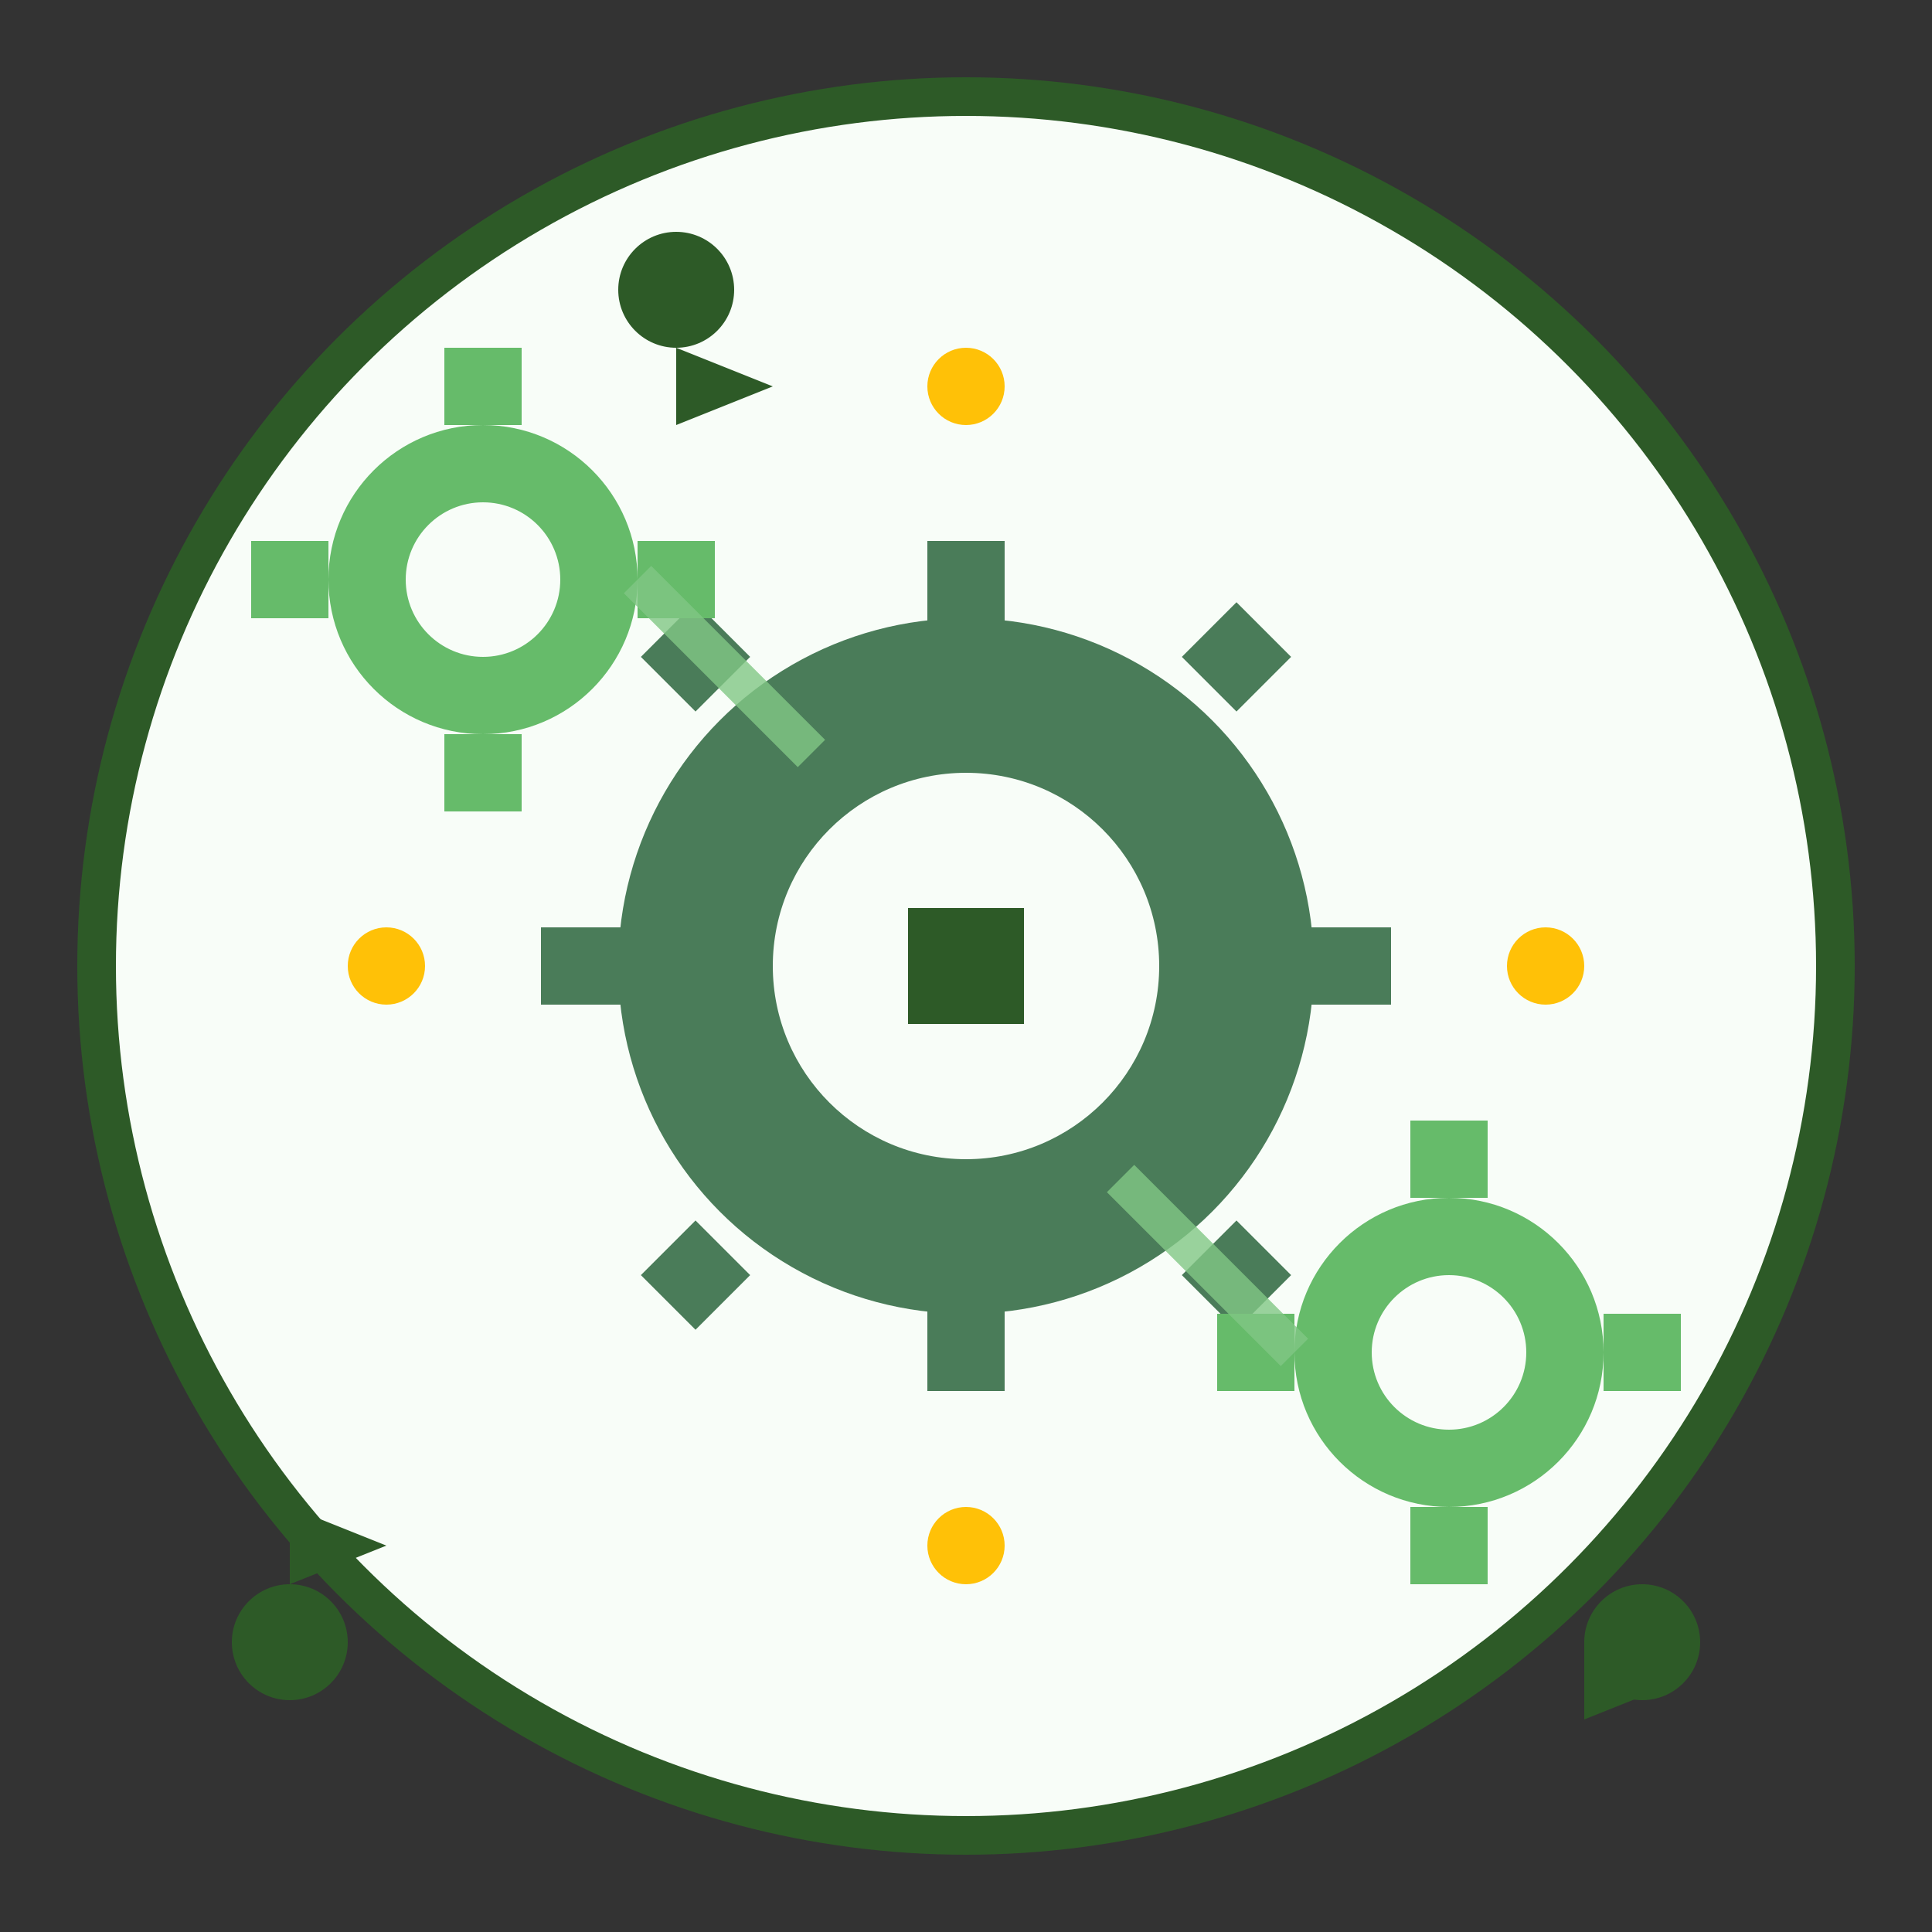 <svg width="100" height="100" viewBox="0 0 100 100" fill="none" xmlns="http://www.w3.org/2000/svg">
  <rect x="0" y="0" width="100" height="100" fill="#333333" stroke="none"/>
  <circle cx="50" cy="50" r="45" fill="#f8fdf8" stroke="#2d5a27" stroke-width="2"/>
  
  <!-- Main Gear -->
  <circle cx="50" cy="50" r="18" fill="#4a7c59"/>
  <circle cx="50" cy="50" r="10" fill="#f8fdf8"/>
  
  <!-- Gear Teeth -->
  <rect x="48" y="28" width="4" height="6" fill="#4a7c59"/>
  <rect x="48" y="66" width="4" height="6" fill="#4a7c59"/>
  <rect x="28" y="48" width="6" height="4" fill="#4a7c59"/>
  <rect x="66" y="48" width="6" height="4" fill="#4a7c59"/>
  
  <!-- Diagonal Teeth -->
  <rect x="62" y="32" width="4" height="4" fill="#4a7c59" transform="rotate(45 64 34)"/>
  <rect x="34" y="32" width="4" height="4" fill="#4a7c59" transform="rotate(-45 36 34)"/>
  <rect x="62" y="64" width="4" height="4" fill="#4a7c59" transform="rotate(-45 64 66)"/>
  <rect x="34" y="64" width="4" height="4" fill="#4a7c59" transform="rotate(45 36 66)"/>
  
  <!-- Smaller Connected Gears -->
  <circle cx="25" cy="30" r="8" fill="#66bb6a"/>
  <circle cx="25" cy="30" r="4" fill="#f8fdf8"/>
  
  <circle cx="75" cy="70" r="8" fill="#66bb6a"/>
  <circle cx="75" cy="70" r="4" fill="#f8fdf8"/>
  
  <!-- Small Gear Teeth -->
  <rect x="23" y="18" width="4" height="4" fill="#66bb6a"/>
  <rect x="23" y="38" width="4" height="4" fill="#66bb6a"/>
  <rect x="13" y="28" width="4" height="4" fill="#66bb6a"/>
  <rect x="33" y="28" width="4" height="4" fill="#66bb6a"/>
  
  <rect x="73" y="58" width="4" height="4" fill="#66bb6a"/>
  <rect x="73" y="78" width="4" height="4" fill="#66bb6a"/>
  <rect x="63" y="68" width="4" height="4" fill="#66bb6a"/>
  <rect x="83" y="68" width="4" height="4" fill="#66bb6a"/>
  
  <!-- Connection Lines (Automation Flow) -->
  <line x1="33" y1="30" x2="42" y2="39" stroke="#81c784" stroke-width="2" opacity="0.8"/>
  <line x1="58" y1="61" x2="67" y2="70" stroke="#81c784" stroke-width="2" opacity="0.8"/>
  
  <!-- AI Decision Points -->
  <circle cx="35" cy="15" r="3" fill="#2d5a27"/>
  <circle cx="85" cy="85" r="3" fill="#2d5a27"/>
  <circle cx="15" cy="85" r="3" fill="#2d5a27"/>
  
  <!-- Data Flow Arrows -->
  <path d="M35 18 L40 20 L35 22 Z" fill="#2d5a27"/>
  <path d="M82 85 L87 87 L82 89 Z" fill="#2d5a27"/>
  <path d="M15 82 L20 80 L15 78 Z" fill="#2d5a27"/>
  
  <!-- Automation Indicators -->
  <circle cx="50" cy="20" r="2" fill="#ffc107"/>
  <circle cx="20" cy="50" r="2" fill="#ffc107"/>
  <circle cx="80" cy="50" r="2" fill="#ffc107"/>
  <circle cx="50" cy="80" r="2" fill="#ffc107"/>
  
  <!-- Central Control Symbol -->
  <rect x="47" y="47" width="6" height="6" fill="#2d5a27"/>
</svg> 